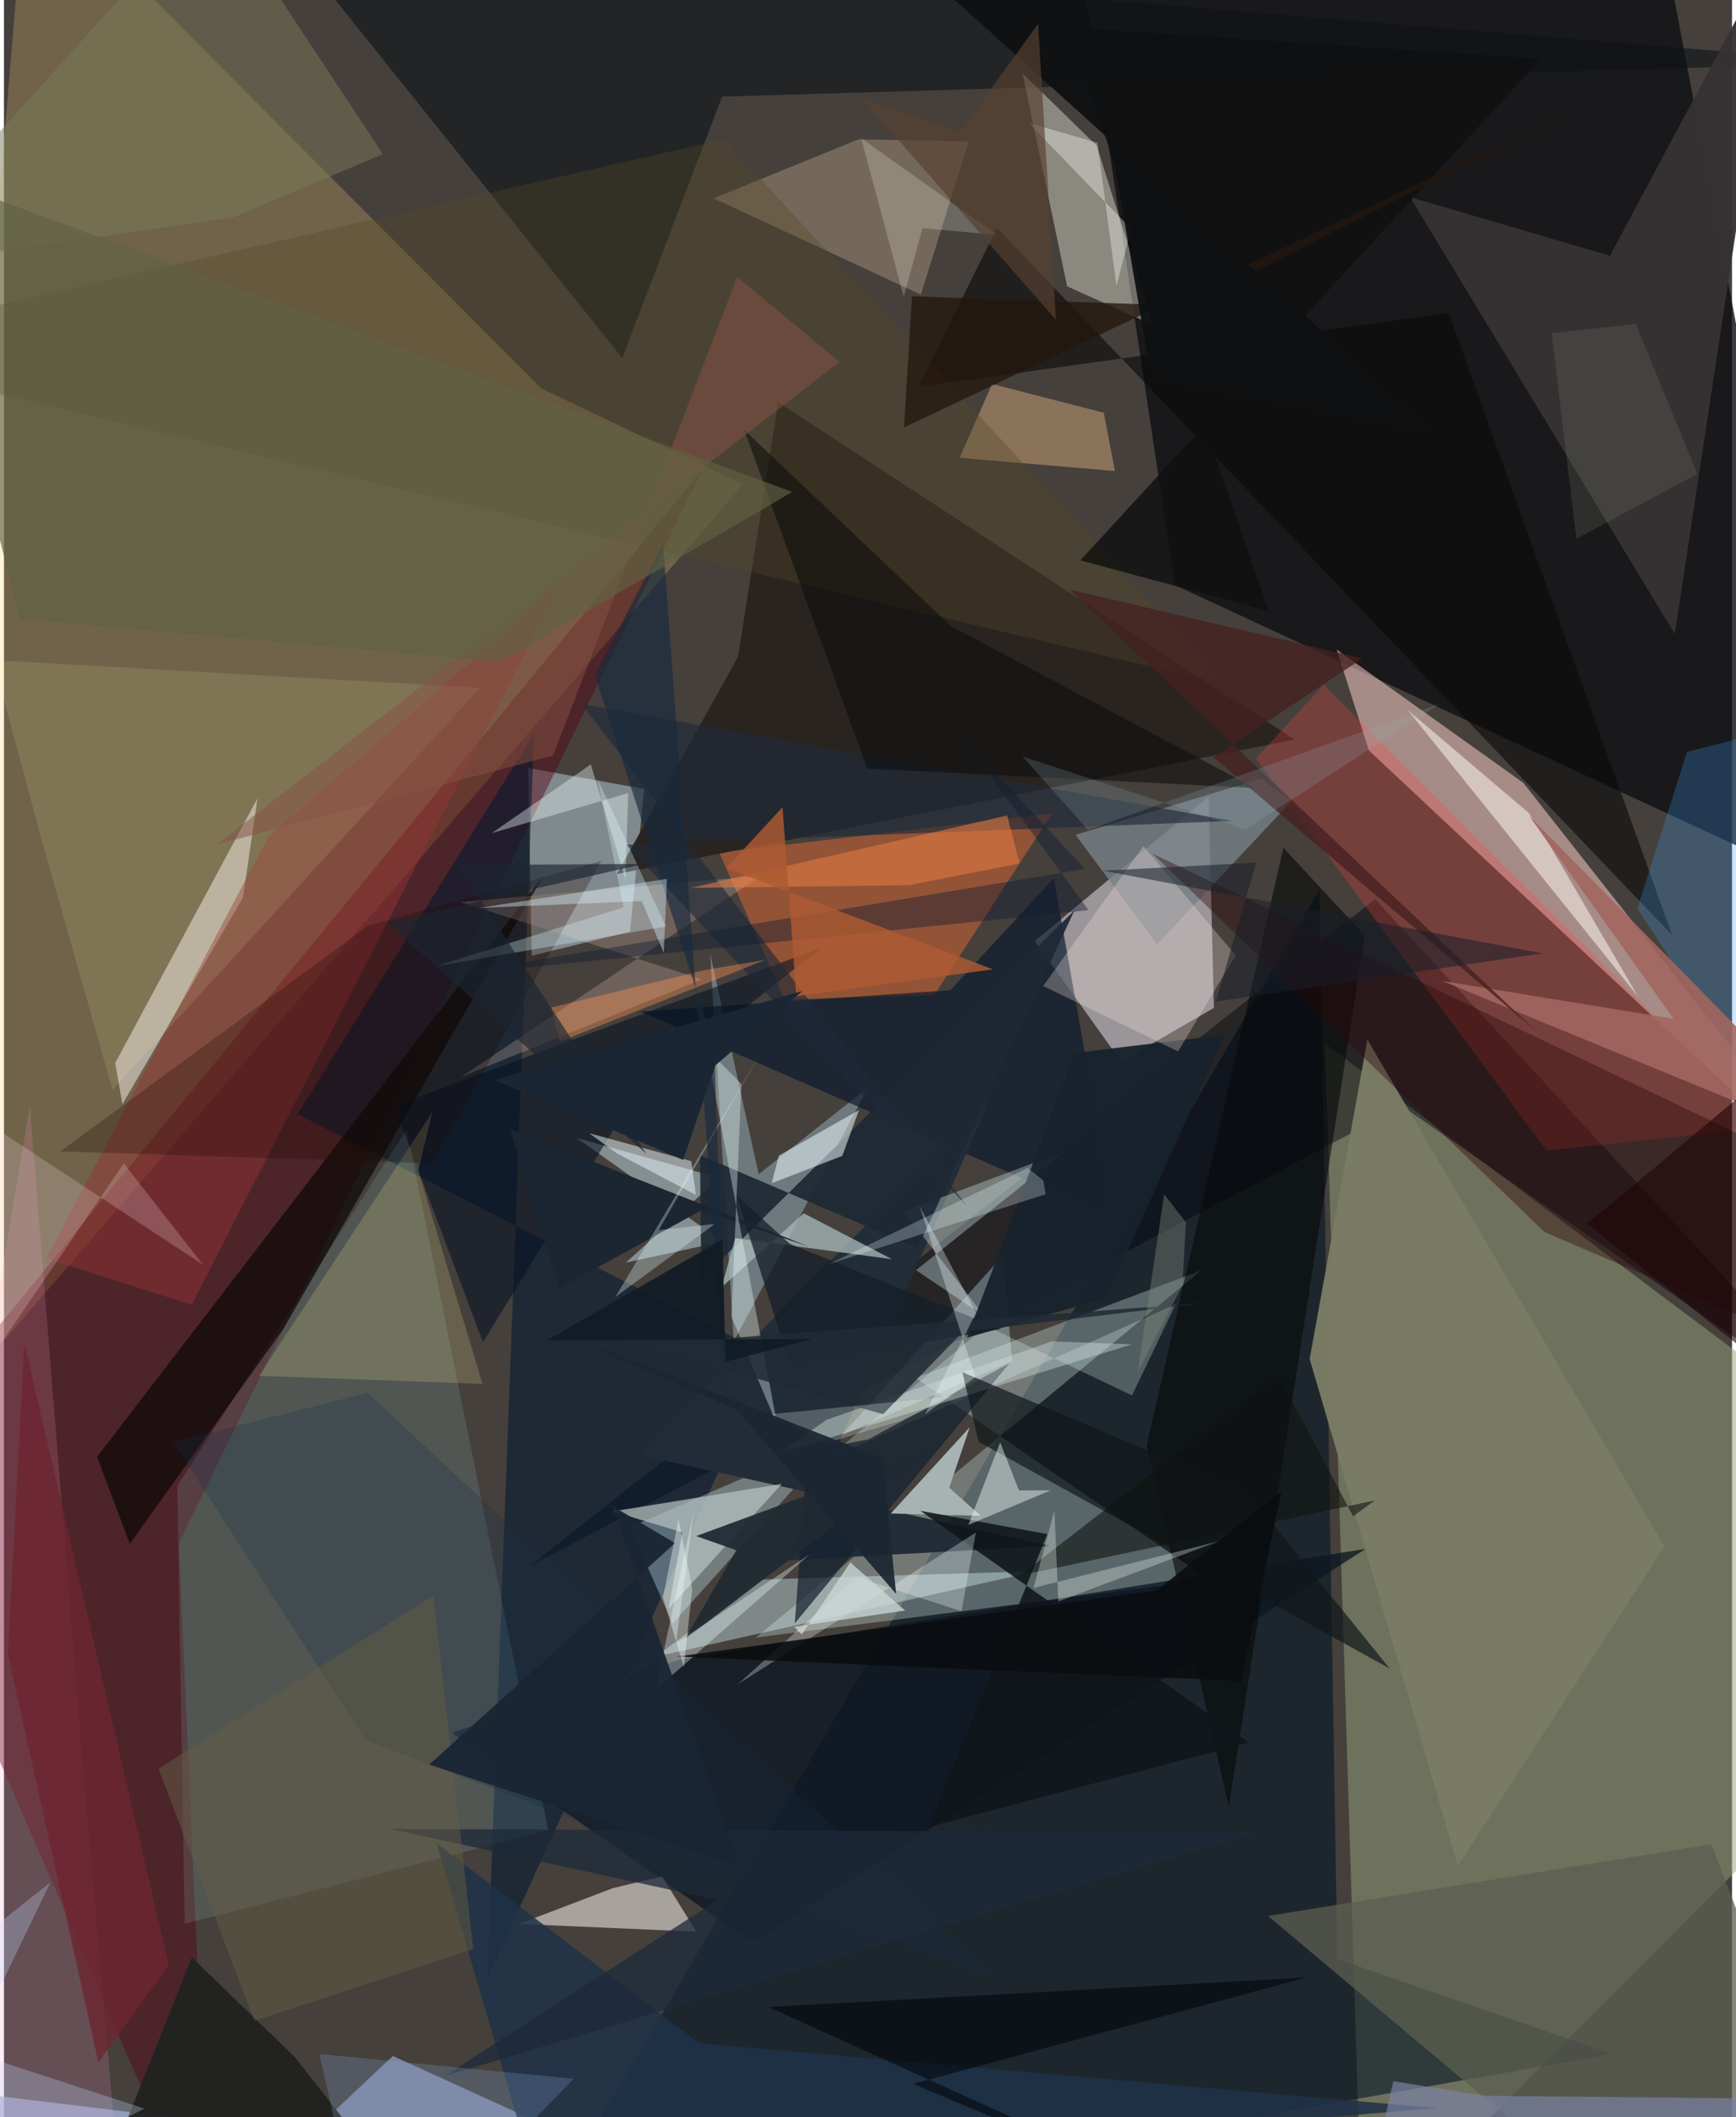 <svg xmlns="http://www.w3.org/2000/svg" width="228" height="278" viewBox="0 0 836 1024"><path fill="#45403c" d="M0 0h836v1024H0z"/><path fill="#0f1013" fill-opacity=".808" d="M566.461 282.976l323.98 150.244-88.058-463.757-283.687-3.126z"/><path fill="#98a17a" fill-opacity=".502" d="M657.15 1086l-18.076-581.291L890.18 692.756 898 844.702z"/><path fill="#fcd276" fill-opacity=".239" d="M10.932-62l248.991 249.847 97.506 46.52-411.198 476.414z"/><path fill="#ffd0cb" fill-opacity=".525" d="M735.053 378.645L898 585.747 660.32 362.961l-15.598-48.816z"/><path fill="#001223" fill-opacity=".569" d="M252.837 1086l383.607-655.742 8.605 517.25 132.79 45.93z"/><path fill="#d5d2db" fill-opacity=".58" d="M582.838 385.253L498.735 455.1l41.687 58.345 44.906-25.931z"/><path fill="#def9f5" fill-opacity=".302" d="M579.282 614.415l-215.57 177.621 219.32-27.978L440.98 666.4z"/><path fill="#a7bac2" fill-opacity=".604" d="M302.91 450.578l-47.583 11.66-1.73-90.832 56.08 10.209z"/><path fill="#580110" fill-opacity=".439" d="M84.648 746.387l253.274-519.363L-62 713.567 99.504 1086z"/><path fill="#f16c2f" fill-opacity=".451" d="M346.031 412.4l31.63 71.003 72.395-2.097 57.03-87.977z"/><path fill="#2a2421" fill-opacity=".984" d="M624.355 357.684L296.52 422.718l58.597-105.027 19.44-123.126z"/><path fill="#02000b" fill-opacity=".435" d="M898 689.027L663.325 434.912 254 757.73l422.527-222.677z"/><path fill="#011932" fill-opacity=".557" d="M256.45 354.864l-22.647 602.13 137.314-300.937L142.066 538.87z"/><path fill="#d0f2ff" fill-opacity=".333" d="M323.494 785.207l-20.662-46.515 184.859-80.417-4.314-51.16z"/><path fill="#0c1316" fill-opacity=".604" d="M133.894-33.005l165.25 206.187 48.26-126.448L898 30.38z"/><path fill="#ded6d5" fill-opacity=".612" d="M122.634 386.149L53.812 514.142l3.494 19.914 58.323-99.978z"/><path fill="#f4f4e4" fill-opacity=".404" d="M528.609 70.423l-35.865-34.978 21.577 103.037 41.74 18.79z"/><path fill="#0d1621" fill-opacity=".765" d="M658.746 749.117L361.994 939.662 216.69 838.073l109.935-35.27z"/><path fill="#ff4440" fill-opacity=".259" d="M852.402 545.203l-213.988-214.03-32.727 35.683 140.57 189.651z"/><path fill="#9ee7e4" fill-opacity=".137" d="M83.853 718.73l3.57 211.756L263.28 885.28l-68.458-339.036z"/><path fill="#e7e3da" fill-opacity=".604" d="M249.162 930.529l45.464-17.302 23.753-5.696 16.581 26.773z"/><path fill="#96b0bc" fill-opacity=".506" d="M341.645 461.134L365.1 567.94l53.018-42.07-65.07 123.053z"/><path fill="#95a2c6" fill-opacity=".706" d="M-33.46 1010.095l348.886 42.312-127.276-58.004L90.92 1086z"/><path fill="#09192c" fill-opacity=".682" d="M537.208 589.342l-29.344-164.611-50.036 54.193-150.126 10.285z"/><path fill="#363234" fill-opacity=".961" d="M680.227 95.336l96.717 28.37 82.551-154.429-51.193 337.394z"/><path fill="#b9a587" fill-opacity=".404" d="M413.43 67.394l53.336 1.016-23.19 74.059-100.237-46.535z"/><path fill="#b3c8d0" fill-opacity=".58" d="M347.579 600.541l-70.304-50.078 68.805 19.243-45.216 40.963z"/><path fill="#d7f0f5" fill-opacity=".404" d="M311.706 802.115l187.835-42.183-134.337 4.05-83.266 62.31z"/><path fill="#0d0908" fill-opacity=".722" d="M45.053 704.613l216.023-281.267-125.704 219.089-74.5 104.305z"/><path fill="#ff9bc6" fill-opacity=".173" d="M37.414 845.464l-24.9-310.268L-62 976.582 58.413 1086z"/><path fill="#222d38" fill-opacity=".988" d="M306.863 703.604l199.455 44.079-127.356 6.979L476.875 532.1z"/><path fill="#7a7c65" fill-opacity=".969" d="M631.666 657.276l71.726 245.192 99.88-154.51-143.69-245.12z"/><path fill="#b7c1c1" fill-opacity=".718" d="M294.588 730.997l81.752-13.305-54.775 60.406 6.61-36.95z"/><path fill="#c5e2e6" fill-opacity=".38" d="M474.389 636.697l-33.17-22.362 72.271-57.589-78.059 29.21z"/><path fill="#d6a97e" fill-opacity=".482" d="M478.031 185.717l54.026 13.897 5.41 28.214-75.133-6.412z"/><path fill="#5c5f51" fill-opacity=".753" d="M898 1078.703L825.947 892.01l-214.392 34.688L801.044 1086z"/><path fill="#041123" fill-opacity=".565" d="M188.775 534.883l206.47-76.401-90.052 71.245-73.483 119.456z"/><path fill="#1e2934" fill-opacity=".922" d="M517.888 440.297l-180.506 178.46-.652-60.1 105.2 45.047z"/><path fill="#933535" fill-opacity=".486" d="M268.707 283.308L90.833 631.056 20.49 608.713l107.44-204.168z"/><path fill="#0a0b0b" fill-opacity=".612" d="M698.868 151.289l-256.49 35.832 38-76.939 326.646 342.153z"/><path fill="#534927" fill-opacity=".349" d="M592.037 331.283L-5.583 189.758-24.986 152.7l373.268-85.37z"/><path fill="#a7b3b2" d="M429.01 732.03l38.196-41.706-9.909 29.23 15.21 13.575z"/><path fill="#06090a" fill-opacity=".612" d="M552.784 699.22l66.168-289.174 39.336 42.48-65.735 421.461z"/><path fill="#a9b8b9" fill-opacity=".765" d="M353.785 598.841l75.831 10.188-42.69-22.196-39.773 35.755z"/><path fill="#e0fbf6" fill-opacity=".263" d="M566.851 630.787l-21.127 44.139-70.478-33.622-78.327 65.193z"/><path fill="#ffd8cb" fill-opacity=".22" d="M221.155 520.887l116.486-47.233-116.963-37.415 145.53-12.678z"/><path fill="#788186" fill-opacity=".796" d="M622.737 387.655l-14.448-11.046-89.92 27.16 39.505 52.979z"/><path fill="#14212e" fill-opacity=".718" d="M418.253 696.133l-29.579 5.734-6.082 83.292 103.841-125.814z"/><path fill="#2d0809" fill-opacity=".4" d="M745.272 595.885l-189.548-182.96L898 576.544v84.91z"/><path fill="#faea93" fill-opacity=".188" d="M123.407 665.423l83.831-127.454-6.842 28.158 31.143 103.219z"/><path fill="#3c9ff1" fill-opacity=".255" d="M898 342.15l-83.782 21.5-24.016 75.731L898 604.917z"/><path fill="#212221" fill-opacity=".973" d="M43.297 1066.01l126.638-33.814-29.231-37.28-49.825-48.218z"/><path fill="#1f3148" fill-opacity=".855" d="M257.266 1055.476L209.35 891.595l127.05 96.676 356.877 31.376z"/><path fill="#fcf9f1" fill-opacity=".522" d="M790.47 481.882L678.984 343.303l58.59 49.813 10.35 15.977z"/><path fill="#fdffae" fill-opacity=".114" d="M18.392 406.749l34.136 120.4L230.33 332.676l-235.467-13.38z"/><path fill="#202a32" fill-opacity=".945" d="M334.861 742.95l116.234-42.748-121.676 92.61 24.9-43.034z"/><path fill="#7a82a4" fill-opacity=".694" d="M893.744 1015.46L654.164 1086l17.967-79.367 44.603 7.045z"/><path fill="#d2dfe0" fill-opacity=".408" d="M545.665 650.212l-171.061 52.855 23.297-16.34 109.044-37.951z"/><path fill="#18222c" fill-opacity=".953" d="M590.497 500.506l-72.49 8.766-52.165 137.73 67.446-19.163z"/><path fill="#141f29" fill-opacity=".761" d="M380.283 660.411l101.939-17.637-101.966-41.136-25.817-23.387z"/><path fill="#ffe7f4" fill-opacity=".212" d="M-41.85 708.97l99.802-146.265L96.31 611.71l-124.297-81.714z"/><path fill="#eefbfd" fill-opacity=".537" d="M413.643 536.896l-8.091 22.158-34.105 13.233 3.396-13.362z"/><path fill="#fee6e4" fill-opacity=".282" d="M551.242 409.22l44.633 52.84-27.842 46.467-65.281-31.626z"/><path fill="#200900" fill-opacity=".275" d="M176.247 447.671L27.273 556.886l180.147 5.695 81.573-146.213z"/><path fill="#10171b" fill-opacity=".698" d="M471.484 697.343l198.84 109.63-68.523-84.853-138.17-58.462z"/><path fill="#1b2632" fill-opacity=".992" d="M244.719 545.929l23.922 77.262 68.536-37.703 52.335 17.49z"/><path fill="#797c59" fill-opacity=".494" d="M100.844-50.353l82.468 124.87-72.42 30.602L-62 130.159z"/><path fill="#a2665f" fill-opacity=".882" d="M737.773 394.51L898 557.551 695.89 474.47l111.836 18.295z"/><path fill="#202937" fill-opacity=".639" d="M279.399 340.472L466.024 583.51l-164.98-174.953 293.14-11.515z"/><path fill="#edfaff" fill-opacity=".494" d="M334.722 577.918l-2.198-16.31-49.432-13.524 13.614 9.873z"/><path fill="#d8f5ff" fill-opacity=".322" d="M320.246 448.104l-33.174-71.493 12.715 62.205-90.888 28.55z"/><path fill="#0f151a" fill-opacity=".871" d="M443.351 730.723l158.981 112.05-154.91 40.882 57.323-141.662z"/><path fill="#0b0e0e" fill-opacity=".561" d="M457.905 302.66l-99.811-94.767 59.512 163.835 187.472 9.392z"/><path fill="#e57d42" fill-opacity=".565" d="M491.288 417.608l-53.365 10.503-105.674 1.354 153.074-35.077z"/><path fill="#0f0f10" fill-opacity=".808" d="M520.719 271.04L743.565 28.443 514.518 13.225l97.277 282.32z"/><path fill="#eff" fill-opacity=".349" d="M351.916 636.868l4.87-112.589-16.866-16.949 34.187 181.946z"/><path fill="#152d4a" fill-opacity=".255" d="M175.956 673.654l304.032 283.694L174.9 841.663 81.88 697.417z"/><path fill="#00050b" fill-opacity=".573" d="M630.173 956.444l-190.336 51.432L624.485 1086 369.691 970.697z"/><path fill="#f8ffff" fill-opacity=".29" d="M470.167 741.235l-6.935 38.062-50.853-16.498-57.421 51.865z"/><path fill="#452020" fill-opacity=".761" d="M741.51 499.033L585.118 366.23l72.116-47.804-141.812-33.318z"/><path fill="#f8fdfa" fill-opacity=".435" d="M466.543 737.522l15.387-39.893 9.105 23.227 15.322-.018z"/><path fill="#ecfeff" fill-opacity=".349" d="M389.882 751.743l-74.726 65.586 18.61-86.77-8.617 64.173z"/><path fill="#1d2939" fill-opacity=".757" d="M606.445 886.204l-419.347-1.563 158.19 34.333-132.284 85.21z"/><path fill="#875344" fill-opacity=".502" d="M404.21 175.002l-49.485-41.072-89.063 231.494-162.704 43.032z"/><path fill="#dff7f8" fill-opacity=".318" d="M316.724 594.968l49.187-85.416-70.128 117.745 48.158-35.337z"/><path fill="#c0d9fc" fill-opacity=".298" d="M67.994 1019.846L-62 977.45l84.436-66.994L-62 1086z"/><path fill="#111c32" fill-opacity=".431" d="M208.42 472.5l314.522-52.21-60.08-64.744 61.83 84.673z"/><path fill="#191f2a" fill-opacity=".541" d="M605.825 417.198l-19.547 67.25 157.941-23.349-212.473-39.964z"/><path fill="#0f130f" fill-opacity=".576" d="M652.667 733.366l-36.023-68.118L491.59 761.99l171.645-36.28z"/><path fill="#202b35" fill-opacity=".855" d="M425.305 683.987l38.45-39.723 117.063-14.048-274.675 20.25z"/><path fill="#635d43" fill-opacity=".51" d="M121.16 977.41l105.863-34.758-19.299-171.045L74.756 855.4z"/><path fill="#e8f7f9" fill-opacity=".392" d="M302.009 383.573l-1.378 41.587-16.733-55.455-47.915 33.251z"/><path fill="#fffff1" fill-opacity=".204" d="M480.454 113.625l-65.773-46.783 20.616 76.788 9.03-33.267z"/><path fill="#f1fcfc" fill-opacity=".325" d="M469.969 666.066l-26.98-82.613 27.268 51.436-24.674 49.134z"/><path fill="#6c2632" fill-opacity=".796" d="M1.854 799.995L45.67 997.49l34.098-46.903-69.914-301.01z"/><path fill="#fa9255" fill-opacity=".404" d="M264.768 487.293l4.107 16.509 99.539-39.575-29.422 4.942z"/><path fill="#ad5a32" fill-opacity=".824" d="M376.667 390.368l6.646 91.485 95.107-13.008-128.96-48.939z"/><path fill="#fafff7" fill-opacity=".353" d="M545.3 110.731l-7.1 27.624-9.219-69.287-33.298-9.65z"/><path fill="#f7fff6" fill-opacity=".306" d="M508.19 730.489l1.874 44.056 77.712-29.137-89.669 22.624z"/><path fill="#efffff" fill-opacity=".259" d="M399.054 611.39l96.192-46.454 7.517 5.945 1.186 6.709z"/><path fill="#1c2531" fill-opacity=".659" d="M219.607 418.426l91.233 139.7-125.666-111.991 124.38-28.286z"/><path fill="#17293e" fill-opacity=".639" d="M285.873 326.508l33.002-63.73 31.512 430.72-6.926-188.053z"/><path fill="#ebfcef" fill-opacity=".243" d="M396.988 698.179l-25.673-14.212 87.947-8.69-25.459 11.978z"/><path fill="#92b2bd" fill-opacity=".204" d="M694.533 340.441l-170.015 61.02-31.83-35.575 108.001 35.238z"/><path fill="#7c877b" fill-opacity=".42" d="M570.13 621.617l1.66-30.372-10.517-13.677-12.786 86.114z"/><path fill="#1a2534" fill-opacity=".949" d="M355.66 902.556l-149.962-49.084 118.969-107.12-30.222-17.894z"/><path fill="#cbd7d6" fill-opacity=".765" d="M382.285 786.82l53.644-7.875-26.515-23.266-23.427 34.854z"/><path fill="#1b2632" fill-opacity=".925" d="M354.65 682.024l76.955 88.885-6.592-65.629-166.068-64.96z"/><path fill="#606143" fill-opacity=".659" d="M7.634 299.246L-47.57 80.196l428.92 157.746-141.295 82.17z"/><path fill="#23170d" fill-opacity=".769" d="M435.443 206.737l330.002-156.35-192.758 97.532-133.437-4.615z"/><path fill="#0e1011" fill-opacity=".953" d="M555.204 183.566L513.036-62l-92.147 26.74 272.075 245.256z"/><path fill="#daf6fe" fill-opacity=".4" d="M320.714 425.08l-90.863 14.052 78.685-3.332 10.678 25.07z"/><path fill="#767d65" fill-opacity=".235" d="M748.74 161.103l11.924 99.504 58.548-31.431-29.789-72.457z"/><path fill="#111b25" fill-opacity=".914" d="M349.057 658.646l-1.367-59.264-84.86 48.823 128.428-.622z"/><path fill="#0a0d0f" fill-opacity=".871" d="M618.086 721.271L557.61 769.26l-232.053 31.97 272.948 11.783z"/><path fill="#f3fffa" fill-opacity=".384" d="M332.986 768.517l-6.633-33.693-7.549 37.799 10.107 33.793z"/><path fill="#574030" fill-opacity=".671" d="M414.721 47.246l47.905 16.256 37.661-52.013 8.63 143.167z"/><path fill="#200306" fill-opacity=".596" d="M859.276 666.91l-93.433-75.16 13.912-11.198L898 481.455z"/><path fill="#1b2734" fill-opacity=".996" d="M344.231 515.207l-15.68 45.79-91.321-38.655 148.908-42.969z"/><path fill="#83a4cc" fill-opacity=".255" d="M152.595 993.433L173.6 1086h23.814l78.22-80.56z"/></svg>
